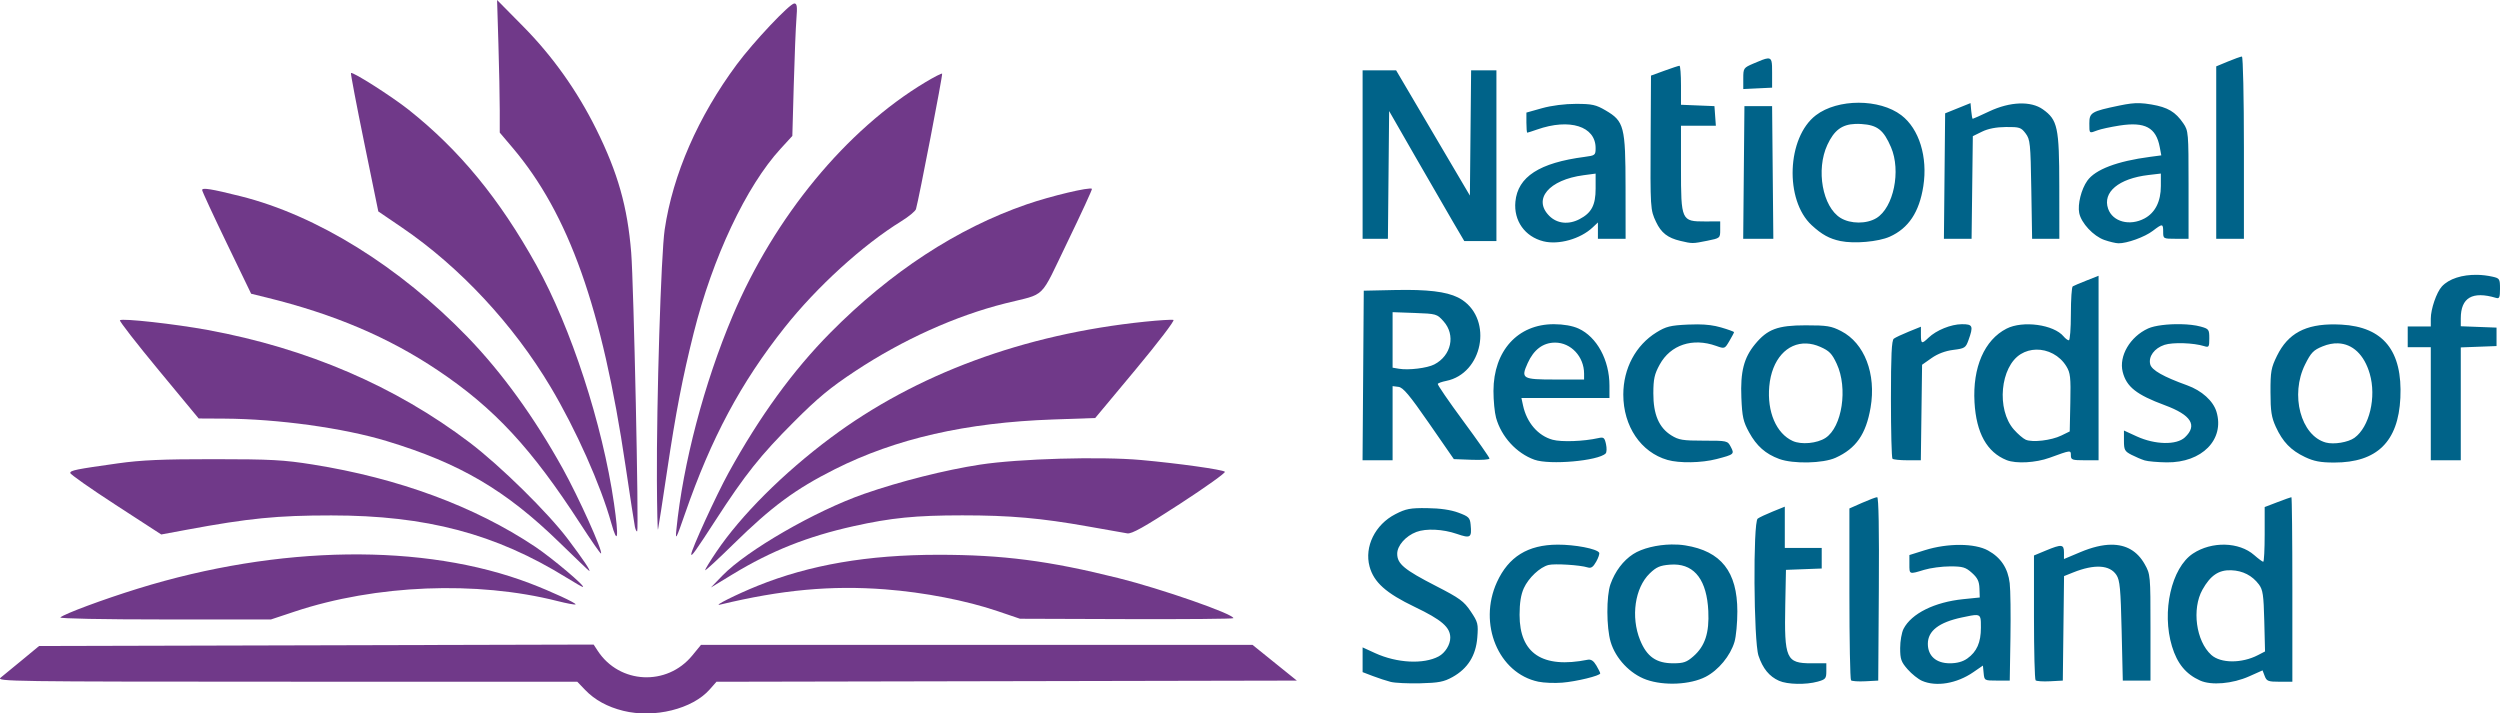 <?xml version="1.0" encoding="UTF-8" standalone="no"?>
<!-- Created with Inkscape (http://www.inkscape.org/) -->

<svg
   xmlns:dc="http://purl.org/dc/elements/1.1/"
   xmlns:cc="http://creativecommons.org/ns#"
   xmlns:rdf="http://www.w3.org/1999/02/22-rdf-syntax-ns#"
   xmlns:svg="http://www.w3.org/2000/svg"
   xmlns="http://www.w3.org/2000/svg"
   xmlns:sodipodi="http://sodipodi.sourceforge.net/DTD/sodipodi-0.dtd"
   xmlns:inkscape="http://www.inkscape.org/namespaces/inkscape"
   id="svg2"
   version="1.1"
   inkscape:version="0.91 r13725"
   width="191.138mm"
   height="54.548mm"
   viewBox="0 0 677.261 193.28"
   sodipodi:docname="nrs_logo.svg">
  <defs
     id="defs6" />
  <sodipodi:namedview
     pagecolor="#ffffff"
     bordercolor="#666666"
     borderopacity="1"
     objecttolerance="10"
     gridtolerance="10"
     guidetolerance="10"
     inkscape:pageopacity="0"
     inkscape:pageshadow="2"
     inkscape:window-width="1366"
     inkscape:window-height="705"
     id="namedview4"
     showgrid="false"
     inkscape:zoom="0.66830562"
     inkscape:cx="514.37379"
     inkscape:cy="135.40058"
     inkscape:window-x="933"
     inkscape:window-y="1024"
     inkscape:window-maximized="1"
     inkscape:current-layer="layer4"
     fit-margin-top="0"
     fit-margin-left="0"
     fit-margin-right="0"
     fit-margin-bottom="0"
     units="mm"
     inkscape:showpageshadow="false"
     borderlayer="false" />
  <g
     inkscape:groupmode="layer"
     id="layer6"
     inkscape:label="Background"
     style="display:inline"
     transform="translate(-11.496,11.642)" />
  <g
     inkscape:groupmode="layer"
     id="layer4"
     inkscape:label="NRS logo colour"
     style="display:inline"
     transform="translate(-36.11,20.235)">
    <g
       transform="translate(1.496,-234.922)"
       style="display:inline"
       id="g8463-5"
       inkscape:export-xdpi="300"
       inkscape:export-ydpi="300">
      <g
         style="fill:#703989;fill-opacity:1"
         id="g8438-2">
        <path
           inkscape:connector-curvature="0"
           style="display:inline;fill:#703989;fill-opacity:1"
           d="m 203.438,407.244 c -4.245,-1.052 -7.702,-2.944 -10.279,-5.627 l -2.154,-2.242 -78.784,-0.014 c -74.751,-0.013 -78.715,-0.069 -77.434,-1.094 0.742,-0.594 3.391,-2.767 5.885,-4.83 l 4.535,-3.75 75.113,-0.193 75.113,-0.193 1.12,1.709 c 5.894,8.995 18.745,9.624 25.604,1.254 l 2.368,-2.89 74.697,0 74.697,0 6.009,4.844 6.009,4.844 -78.615,0.159 -78.615,0.159 -1.809,2.06 c -4.672,5.322 -15.049,7.889 -23.461,5.804 z"
           id="path4484-6" />
        <path
           inkscape:connector-curvature="0"
           style="display:inline;fill:#703989;fill-opacity:1"
           d="m 50.969,381.948 c 1.032,-0.96 11.646,-4.903 20.975,-7.793 38.258,-11.85 77.575,-12.38 106.262,-1.432 5.713,2.18 12.645,5.384 12.33,5.699 -0.148,0.148 -2.368,-0.264 -4.934,-0.914 -21.833,-5.537 -49.186,-4.442 -71.123,2.846 l -6.458,2.146 -28.823,0 c -16.71,0 -28.574,-0.232 -28.229,-0.552 z"
           id="path4460-8" />
        <path
           inkscape:connector-curvature="0"
           style="display:inline;fill:#703989;fill-opacity:1"
           d="m 304.9,380.258 c -8.526,-2.895 -19.959,-5.111 -30.525,-5.915 -14.644,-1.115 -28.049,0.128 -44.688,4.142 -2.15,0.519 4.473,-2.801 10.177,-5.102 14.101,-5.688 29.861,-8.396 48.886,-8.402 17.52,-0.006 29.99,1.607 48.853,6.316 11.634,2.904 31.147,9.706 31.147,10.857 0,0.191 -13.008,0.304 -28.906,0.251 l -28.906,-0.096 -6.038,-2.05 z"
           id="path4458-8" />
        <path
           inkscape:connector-curvature="0"
           style="display:inline;fill:#703989;fill-opacity:1"
           d="m 188.125,371.193 c -19.25,-11.908 -38.007,-16.874 -63.75,-16.877 -14.651,-0.002 -22.365,0.762 -39.132,3.873 l -6.944,1.289 -12.355,-8.02 c -6.795,-4.411 -12.331,-8.301 -12.302,-8.645 0.06,-0.707 1.493,-0.996 12.92,-2.602 6.345,-0.892 12.027,-1.14 25.938,-1.133 15.55,0.008 18.963,0.192 26.868,1.453 23.174,3.695 43.816,11.318 60.153,22.216 4.654,3.105 13.935,10.937 12.98,10.954 -0.172,0.003 -2.141,-1.125 -4.375,-2.507 z"
           id="path4456-4" />
        <path
           inkscape:connector-curvature="0"
           style="display:inline;fill:#703989;fill-opacity:1"
           d="m 230.312,370.628 c 6.619,-6.838 25.215,-17.563 38.438,-22.168 9.674,-3.369 21.947,-6.463 31.37,-7.907 10.515,-1.611 32.618,-2.244 43.63,-1.249 10.084,0.911 22.047,2.587 22.691,3.179 0.277,0.254 -5.207,4.174 -12.188,8.711 -9.688,6.297 -13.061,8.186 -14.254,7.983 -0.859,-0.146 -5.641,-0.989 -10.625,-1.874 -12.814,-2.274 -21.144,-3.009 -34.069,-3.005 -12.645,0.004 -19.292,0.667 -29.5,2.941 -12.43,2.77 -22.311,6.702 -32.681,13.006 l -5.938,3.61 3.125,-3.228 z"
           id="path4454-4" />
        <path
           inkscape:connector-curvature="0"
           style="display:inline;fill:#703989;fill-opacity:1"
           d="m 186.227,361.696 c -14.599,-14.222 -27.027,-21.522 -46.852,-27.522 -11.755,-3.558 -29.456,-6.001 -44.062,-6.082 l -6.875,-0.038 -10.857,-13.118 c -5.971,-7.215 -10.688,-13.286 -10.483,-13.491 0.59,-0.59 14.915,0.999 23.84,2.644 26.93,4.965 50.783,15.219 70.919,30.487 8.306,6.298 21.178,18.959 26.619,26.181 4.134,5.488 6.262,8.661 5.766,8.596 -0.098,-0.013 -3.704,-3.458 -8.014,-7.656 z"
           id="path4452-3" />
        <path
           inkscape:connector-curvature="0"
           style="display:inline;fill:#703989;fill-opacity:1"
           d="m 225.625,369.159 c 0,-0.256 1.371,-2.491 3.046,-4.968 6.717,-9.931 18.117,-21.308 30.961,-30.898 23.15,-17.286 52.387,-28.088 85.16,-31.462 3.838,-0.395 7.312,-0.608 7.719,-0.472 0.407,0.136 -4.197,6.169 -10.23,13.408 l -10.97,13.161 -11.436,0.399 c -23.493,0.82 -42.591,5.174 -59.095,13.472 -10.708,5.384 -17.082,10.092 -27.497,20.313 -4.211,4.132 -7.656,7.304 -7.656,7.048 z"
           id="path4450-0" />
        <path
           inkscape:connector-curvature="0"
           style="display:inline;fill:#703989;fill-opacity:1"
           d="m 191.875,356.649 c -13.338,-20.598 -23.354,-31.386 -38.671,-41.649 -13.384,-8.968 -28.111,-15.226 -46.411,-19.721 l -4.145,-1.018 -6.636,-13.744 C 92.361,272.957 89.375,266.502 89.375,266.171 c 0,-0.712 2.479,-0.314 10.438,1.678 20.64,5.165 43.04,19.067 61.488,38.163 9.322,9.649 17.997,21.636 25.73,35.551 4.319,7.774 10.976,22.545 10.397,23.071 -0.132,0.12 -2.631,-3.473 -5.553,-7.985 z"
           id="path4448-6" />
        <path
           inkscape:connector-curvature="0"
           style="display:inline;fill:#703989;fill-opacity:1"
           d="m 221.875,364.83 c 0,-1.205 6.798,-16.043 10.087,-22.017 8.43,-15.312 17.476,-27.765 27.594,-37.987 16.32,-16.487 34.372,-28.288 53.21,-34.784 6.568,-2.265 17.093,-4.767 17.661,-4.199 0.126,0.126 -2.844,6.58 -6.601,14.34 -7.756,16.022 -5.537,13.832 -16.923,16.701 -13.462,3.392 -27.704,9.82 -40.553,18.303 -6.824,4.505 -10.176,7.277 -16.705,13.818 -9.063,9.078 -13.142,14.205 -21.198,26.641 -5.435,8.391 -6.572,9.979 -6.572,9.183 z"
           id="path4446-1" />
        <path
           inkscape:connector-curvature="0"
           style="display:inline;fill:#703989;fill-opacity:1"
           d="m 200.205,356.361 c -2.861,-10.272 -9.576,-25.33 -16.416,-36.816 -10.127,-17.004 -24.627,-32.563 -40.266,-43.209 l -6.423,-4.372 -3.817,-18.631 c -2.099,-10.247 -3.714,-18.734 -3.588,-18.86 0.444,-0.444 11.086,6.34 15.705,10.01 13.726,10.907 24.516,24.047 34.518,42.032 9.379,16.866 17.923,43.086 21.033,64.547 1.353,9.336 1.026,11.658 -0.745,5.299 z"
           id="path4444-8" />
        <path
           inkscape:connector-curvature="0"
           style="display:inline;fill:#703989;fill-opacity:1"
           d="m 217.854,358.125 c 1.783,-17.834 7.508,-39.584 15.22,-57.829 11.363,-26.881 30.81,-50.472 52.192,-63.312 2.38,-1.429 4.44,-2.487 4.577,-2.349 0.217,0.217 -6.299,33.963 -7.085,36.694 -0.161,0.559 -1.946,2.036 -3.966,3.283 -10.458,6.455 -22.899,17.787 -31.649,28.828 -11.836,14.934 -19.855,29.919 -26.924,50.311 -2.463,7.105 -2.677,7.501 -2.365,4.375 z"
           id="path4442-3" />
        <path
           inkscape:connector-curvature="0"
           style="display:inline;fill:#703989;fill-opacity:1"
           d="m 206.618,357.418 c -0.175,-0.814 -1.316,-8.23 -2.537,-16.48 -6.339,-42.838 -15.379,-68.283 -30.657,-86.292 L 170,250.608 l -0.002,-6.085 c -10e-4,-3.347 -0.164,-11.429 -0.362,-17.96 l -0.36,-11.875 7.115,7.205 c 7.931,8.031 14.601,17.419 19.749,27.795 5.858,11.807 8.476,21.05 9.47,33.438 0.677,8.443 2.106,74.992 1.62,75.478 -0.162,0.162 -0.438,-0.371 -0.612,-1.185 z"
           id="path4440-1" />
        <path
           inkscape:connector-curvature="0"
           style="display:inline;fill:#703989;fill-opacity:1"
           d="m 212.572,344.993 c -0.112,-21.712 1.117,-61.428 2.108,-68.118 2.21,-14.926 9.051,-30.595 19.521,-44.715 4.529,-6.108 14.363,-16.535 15.595,-16.535 0.733,0 0.841,0.799 0.568,4.219 -0.185,2.32 -0.508,10.395 -0.719,17.943 l -0.383,13.724 -3.176,3.464 c -9.313,10.156 -18.417,29.456 -23.547,49.922 -3.022,12.054 -4.847,21.51 -7.198,37.291 -1.229,8.25 -2.339,15.422 -2.466,15.938 -0.127,0.516 -0.263,-5.394 -0.303,-13.132 z"
           id="path4438-8" />
      </g>
      <g
         style="fill:#006389;fill-opacity:1"
         id="g8457-2">
        <path
           inkscape:connector-curvature="0"
           style="display:inline;fill:#006389;fill-opacity:1"
           d="m 543.15,349.375 c -0.338,0 -2.17,0.687 -4.07,1.527 l -3.455,1.529 0,23.055 c 0,12.68 0.199,23.256 0.443,23.5 0.244,0.244 2.002,0.361 3.906,0.26 l 3.463,-0.184 0.164,-24.844 c 0.105,-15.97 -0.056,-24.844 -0.451,-24.844 z m 112.217,0 c -0.141,0 -1.829,0.601 -3.75,1.336 l -3.492,1.338 0,7.412 c 0,4.077 -0.174,7.414 -0.387,7.414 -0.212,0 -1.316,-0.816 -2.451,-1.812 -4.1,-3.599 -11.5,-3.782 -16.596,-0.41 -5.842,3.866 -8.522,15.76 -5.668,25.154 1.414,4.657 3.76,7.508 7.602,9.238 3.058,1.377 8.763,0.891 13.307,-1.135 l 3.617,-1.613 0.586,1.539 c 0.524,1.379 0.943,1.539 4.037,1.539 l 3.453,0 0,-25 c 0,-13.75 -0.117,-25 -0.258,-25 z m -137.242,2.568 -3.281,1.326 c -1.805,0.729 -3.633,1.59 -4.062,1.916 -1.284,0.973 -1.094,33.213 0.219,37.137 1.162,3.472 2.922,5.621 5.562,6.795 2.266,1.007 7.265,1.114 10.469,0.225 2.13,-0.592 2.344,-0.847 2.344,-2.809 l 0,-2.158 -4.062,0 c -6.817,0 -7.351,-1.205 -7.061,-15.938 l 0.186,-9.375 4.844,-0.182 4.844,-0.184 0,-2.785 0,-2.787 -5,0 -5,0 0,-5.59 0,-5.592 z m -96.875,0.396 c -4.62,-0.052 -5.743,0.162 -8.623,1.639 -5.483,2.812 -8.44,8.802 -6.994,14.172 1.15,4.27 4.452,7.225 12.254,10.961 7.299,3.495 9.613,5.502 9.613,8.334 0,1.893 -1.386,4.123 -3.148,5.066 -4.081,2.184 -11.312,1.811 -17.209,-0.889 l -3.393,-1.555 0,3.352 0,3.352 2.779,1.061 c 1.528,0.584 3.708,1.296 4.844,1.584 1.136,0.288 4.736,0.459 8.002,0.379 4.977,-0.122 6.389,-0.396 8.723,-1.689 4.124,-2.286 6.339,-5.807 6.723,-10.688 0.293,-3.727 0.179,-4.18 -1.785,-7.105 -1.846,-2.75 -2.975,-3.575 -9.404,-6.875 -8.604,-4.416 -10.506,-6 -10.506,-8.742 0,-2.205 2.29,-4.808 5.197,-5.906 2.621,-0.99 7.192,-0.77 10.947,0.527 3.731,1.289 4.089,1.049 3.744,-2.521 -0.179,-1.86 -0.525,-2.196 -3.326,-3.234 -2.06,-0.764 -4.936,-1.181 -8.438,-1.221 z m 66.164,9.85 c -3.883,0.063 -7.94,1.034 -10.373,2.611 -2.713,1.759 -4.897,4.657 -6.143,8.148 -1.14,3.196 -1.113,11.723 0.049,15.637 1.339,4.508 5.276,8.671 9.678,10.23 4.811,1.705 11.892,1.363 16.047,-0.775 3.474,-1.788 6.705,-5.698 7.826,-9.473 0.43,-1.446 0.776,-5.162 0.773,-8.256 -0.012,-10.759 -4.389,-16.31 -14.098,-17.873 -1.19,-0.192 -2.465,-0.271 -3.76,-0.25 z m -30.873,0.047 c -8.02,0.036 -13.25,3.271 -16.395,10.141 -5.174,11.303 0.408,24.733 11.219,26.986 1.484,0.309 4.385,0.427 6.447,0.262 3.857,-0.31 10.312,-1.885 10.312,-2.516 0,-0.195 -0.477,-1.163 -1.061,-2.15 -0.748,-1.266 -1.44,-1.721 -2.344,-1.541 -12.22,2.435 -18.455,-1.677 -18.447,-12.168 0.002,-3.208 0.365,-5.484 1.15,-7.213 1.276,-2.809 4.364,-5.71 6.703,-6.297 1.653,-0.415 8.525,0.012 10.561,0.656 0.959,0.304 1.504,-0.057 2.346,-1.555 0.603,-1.073 0.963,-2.169 0.799,-2.436 -0.655,-1.06 -6.541,-2.191 -11.291,-2.17 z m 150.012,0.012 c -2.422,0.02 -5.203,0.688 -8.336,2.004 l -4.467,1.877 0,-1.814 c 0,-2.192 -0.646,-2.255 -4.916,-0.48 l -3.209,1.332 0,16.688 c 0,9.178 0.199,16.889 0.443,17.133 0.244,0.244 2.002,0.361 3.906,0.26 l 3.463,-0.184 0.168,-14.156 0.168,-14.154 2.479,-0.992 c 5.757,-2.304 9.905,-2.059 11.709,0.689 0.938,1.429 1.148,3.683 1.414,15.146 l 0.312,13.467 3.75,0 3.75,0 0,-14.375 c 0,-14.175 -0.022,-14.414 -1.562,-17.156 -1.997,-3.553 -5.035,-5.317 -9.072,-5.283 z m -40.953,0.055 c -3.051,-0.016 -6.423,0.457 -9.506,1.424 l -4.219,1.324 0,2.475 c 0,2.816 -0.103,2.778 4.006,1.531 1.687,-0.512 4.847,-0.932 7.021,-0.932 3.447,0 4.204,0.224 5.912,1.75 1.521,1.359 1.977,2.3 2.041,4.213 l 0.082,2.463 -4.439,0.449 c -7.806,0.788 -14.061,3.893 -16.207,8.043 -0.503,0.973 -0.916,3.321 -0.916,5.217 0,2.993 0.266,3.748 2.02,5.746 1.111,1.265 2.869,2.671 3.906,3.123 3.847,1.676 9.403,0.744 13.865,-2.326 l 2.629,-1.809 0.197,2.035 c 0.195,2.025 0.211,2.033 3.633,2.033 l 3.438,0 0.189,-11.562 c 0.104,-6.359 0.016,-13.025 -0.197,-14.812 -0.485,-4.072 -2.387,-6.946 -5.875,-8.871 -1.798,-0.993 -4.529,-1.498 -7.58,-1.514 z m -77.424,5.311 c 5.654,0.085 8.828,4.4 9.225,12.586 0.288,5.945 -0.883,9.512 -4.025,12.271 -1.835,1.612 -2.68,1.904 -5.492,1.904 -4.578,0 -7.137,-1.793 -8.957,-6.273 -2.558,-6.296 -1.426,-14.165 2.6,-18.066 1.796,-1.74 2.773,-2.163 5.486,-2.381 0.399,-0.032 0.787,-0.047 1.164,-0.041 z m 150.908,1.559 c 3.124,0.121 5.66,1.426 7.479,3.85 1.073,1.43 1.278,2.835 1.453,9.906 l 0.205,8.24 -1.932,1 c -4.388,2.269 -10.084,2.241 -12.631,-0.062 -4.134,-3.739 -5.312,-12.451 -2.389,-17.676 2.163,-3.867 4.427,-5.389 7.814,-5.258 z m -69.053,12.141 c 1.248,0.063 1.219,0.964 1.219,3.406 0,4.014 -1.106,6.524 -3.682,8.357 -1.218,0.867 -2.789,1.299 -4.725,1.299 -3.724,0 -5.969,-1.987 -5.969,-5.283 0,-3.499 3.004,-5.819 9.25,-7.141 1.95,-0.413 3.158,-0.677 3.906,-0.639 z"
           id="path4482-6" />
        <path
           inkscape:connector-curvature="0"
           style="display:inline;fill:#006389;fill-opacity:1"
           d="m 603.125,289.393 -3.248,1.281 c -1.787,0.704 -3.474,1.42 -3.75,1.59 -0.276,0.17 -0.502,3.528 -0.502,7.461 0,3.933 -0.247,7.15 -0.549,7.15 -0.302,0 -0.934,-0.467 -1.406,-1.037 -2.671,-3.228 -11.054,-4.379 -15.473,-2.125 -5.989,3.055 -9.22,10.487 -8.68,19.965 0.474,8.315 3.365,13.519 8.697,15.654 2.552,1.022 7.897,0.73 11.645,-0.637 5.801,-2.115 5.766,-2.111 5.766,-0.643 0,1.2 0.348,1.322 3.75,1.322 l 3.75,0 0,-24.99 0,-24.992 z m -187.398,3.83 c -1.11,-0.004 -2.287,0.01 -3.539,0.037 l -8.125,0.178 -0.164,22.969 -0.164,22.969 4.07,0 4.07,0 0,-10.041 0,-10.043 1.588,0.199 c 1.261,0.157 2.968,2.19 8.297,9.885 l 6.707,9.688 4.83,0.182 c 2.656,0.1 4.828,-0.051 4.828,-0.338 0,-0.287 -3.207,-4.868 -7.127,-10.182 -3.92,-5.314 -7.02,-9.837 -6.889,-10.051 0.131,-0.213 1.155,-0.571 2.273,-0.795 9.869,-1.974 12.704,-16.415 4.312,-21.969 -2.791,-1.847 -7.201,-2.661 -14.969,-2.688 z m -3.852,6.031 5.99,0.217 c 5.862,0.212 6.028,0.26 7.812,2.258 3.322,3.72 2.126,9.29 -2.51,11.688 -1.925,0.995 -6.951,1.608 -9.574,1.166 l -1.719,-0.291 0,-7.518 0,-7.52 z m 213.482,3.256 c -3.395,-0.066 -7.015,0.345 -8.801,1.156 -4.891,2.222 -7.972,7.475 -6.896,11.76 1.016,4.047 3.725,6.194 11.404,9.035 7.174,2.655 8.921,5.448 5.447,8.711 -2.262,2.125 -8.068,2.013 -13.016,-0.252 L 610,331.318 l 0,2.762 c 0,2.483 0.205,2.868 2.027,3.811 1.115,0.577 2.732,1.263 3.594,1.525 0.862,0.262 3.55,0.5 5.975,0.529 9.529,0.116 15.728,-6.184 13.477,-13.697 -0.885,-2.954 -3.99,-5.753 -7.975,-7.186 -6.413,-2.306 -9.586,-4.11 -9.979,-5.676 -0.532,-2.119 1.117,-4.369 3.863,-5.275 2.23,-0.736 7.883,-0.556 10.736,0.342 1.3,0.409 1.406,0.251 1.406,-2.102 0,-2.407 -0.126,-2.577 -2.344,-3.193 -1.431,-0.398 -3.387,-0.609 -5.424,-0.648 z m -169.766,0.004 c -9.8,-0.033 -16.373,7.218 -16.391,18.078 -0.004,2.597 0.313,5.872 0.705,7.279 1.431,5.132 5.542,9.619 10.406,11.359 4.118,1.474 17.262,0.314 19.281,-1.701 0.293,-0.292 0.335,-1.431 0.094,-2.529 -0.389,-1.771 -0.626,-1.955 -2.094,-1.627 -3.953,0.884 -9.944,1.102 -12.354,0.447 -3.953,-1.074 -7.023,-4.625 -8.027,-9.289 l -0.438,-2.031 11.926,0 11.924,0 0,-3.365 c 0,-6.912 -3.408,-13.187 -8.393,-15.451 -1.63,-0.74 -4.016,-1.161 -6.641,-1.17 z m 110.502,0 c -2.941,0.015 -6.917,1.627 -9.037,3.662 C 555.209,307.95 555,307.865 555,305.348 l 0,-2.154 -3.281,1.326 c -1.805,0.729 -3.633,1.59 -4.062,1.916 -0.589,0.446 -0.781,4.477 -0.781,16.35 0,8.666 0.187,15.945 0.416,16.174 0.229,0.229 2.053,0.416 4.051,0.416 l 3.633,0 0.17,-12.939 0.168,-12.939 2.57,-1.807 c 1.666,-1.17 3.736,-1.95 5.883,-2.217 3.081,-0.382 3.368,-0.563 4.102,-2.598 1.4,-3.885 1.2,-4.377 -1.773,-4.361 z m -71.562,0.043 c -0.831,-0.006 -1.725,0.014 -2.699,0.06 -4.724,0.226 -5.889,0.518 -8.477,2.117 -5.624,3.477 -8.98,9.772 -8.98,16.842 0,8.587 4.762,15.635 11.963,17.707 3.221,0.927 9.25,0.82 13.299,-0.234 4.782,-1.246 4.89,-1.337 3.857,-3.305 -0.871,-1.66 -0.964,-1.682 -7.344,-1.682 -5.646,0 -6.753,-0.18 -8.762,-1.43 -3.358,-2.088 -4.893,-5.683 -4.875,-11.424 0.012,-3.866 0.301,-5.17 1.719,-7.756 2.937,-5.358 8.917,-7.339 15.283,-5.066 2.317,0.827 2.335,0.819 3.594,-1.314 0.696,-1.179 1.266,-2.26 1.266,-2.402 0,-0.143 -1.59,-0.722 -3.533,-1.287 -1.885,-0.548 -3.818,-0.808 -6.311,-0.826 z m 29.232,0.26 c -7.57,0.004 -10.337,1.037 -13.699,5.115 -3.03,3.676 -3.995,7.451 -3.705,14.473 0.216,5.227 0.495,6.481 2.086,9.389 2.028,3.707 4.47,5.868 8.174,7.225 3.789,1.388 11.859,1.22 15.256,-0.318 5.554,-2.514 8.249,-6.374 9.486,-13.59 1.566,-9.135 -1.639,-17.474 -7.967,-20.727 -2.695,-1.385 -3.831,-1.568 -9.631,-1.566 z M 455.9,307.5 c 4.298,0 7.85,3.808 7.85,8.418 l 0,1.582 -7.832,0 c -8.936,0 -9.343,-0.243 -7.447,-4.447 1.654,-3.668 4.174,-5.553 7.43,-5.553 z m 68.084,0.242 c 1.206,0.046 2.47,0.342 3.758,0.912 2.451,1.084 3.16,1.817 4.455,4.6 3.06,6.573 1.462,17.114 -3.041,20.064 -2.276,1.491 -6.543,1.893 -8.875,0.836 -4.464,-2.024 -6.989,-7.907 -6.361,-14.826 0.661,-7.288 4.838,-11.785 10.064,-11.586 z m 62.211,1.66 c 3.161,-0.075 6.385,1.556 8.193,4.498 1.105,1.798 1.233,2.953 1.088,9.85 l -0.164,7.812 -2.283,1.115 c -2.695,1.318 -7.808,1.921 -9.625,1.135 -0.706,-0.306 -2.161,-1.553 -3.23,-2.771 -4.772,-5.434 -3.699,-17.034 1.889,-20.441 1.273,-0.776 2.696,-1.163 4.133,-1.197 z"
           id="path4436-9" />
        <path
           inkscape:connector-curvature="0"
           style="display:inline;fill:#006389;fill-opacity:1"
           d="m 705.715,289.143 c -4.047,-0.084 -7.697,1.06 -9.605,3.168 -1.439,1.59 -2.984,6.098 -2.984,8.705 l 0,2.109 -3.125,0 -3.125,0 0,2.812 0,2.812 3.125,0 3.125,0 0,15.312 0,15.312 4.062,0 4.062,0 0,-15.287 0,-15.285 4.844,-0.184 4.844,-0.182 0,-2.5 0,-2.5 -4.844,-0.182 -4.844,-0.184 0,-2.131 c 0,-5.624 3.141,-7.455 9.531,-5.557 0.927,0.276 1.094,-0.102 1.094,-2.48 0,-2.655 -0.109,-2.83 -2.031,-3.26 -1.388,-0.31 -2.78,-0.474 -4.129,-0.502 z m -38.477,13.426 c -8.074,-0.113 -12.809,2.463 -15.764,8.48 -1.608,3.275 -1.787,4.264 -1.775,9.889 0.01,5.163 0.26,6.793 1.439,9.375 1.867,4.087 4.089,6.384 7.924,8.197 2.428,1.148 4.188,1.479 7.891,1.484 11.57,0.015 17.364,-5.643 17.932,-17.506 0.61,-12.753 -4.61,-19.239 -15.986,-19.863 -0.568,-0.031 -1.122,-0.049 -1.66,-0.057 z m 0.754,5.131 c 3.934,0.134 7.087,3.045 8.596,8.234 1.846,6.351 -0.077,14.414 -4.143,17.361 -1.686,1.222 -5.608,1.868 -7.758,1.277 -6.784,-1.863 -9.718,-12.935 -5.609,-21.162 1.608,-3.219 2.252,-3.882 4.752,-4.9 1.453,-0.592 2.851,-0.855 4.162,-0.811 z"
           id="path4420-7" />
        <path
           inkscape:connector-curvature="0"
           style="display:inline;fill:#006389;fill-opacity:1"
           d="m 641.959,230 c -0.298,0 -1.985,0.601 -3.75,1.334 L 635,232.666 l 0,23.355 0,23.354 3.75,0 3.75,0 0,-24.688 C 642.5,241.109 642.257,230 641.959,230 Z m -128.52,0.523 c -0.738,0.066 -1.91,0.563 -3.777,1.363 -2.72,1.166 -2.787,1.263 -2.787,4.059 l 0,2.865 3.906,-0.188 3.906,-0.186 0,-4.062 c 0,-2.875 -0.019,-3.962 -1.248,-3.852 z M 489.596,232.5 c -0.223,0 -2.051,0.6 -4.062,1.334 l -3.658,1.334 -0.092,16.322 c -0.11,19.732 -0.093,20.008 1.457,23.305 1.392,2.962 3.158,4.341 6.594,5.15 3.256,0.767 3.276,0.767 7.25,-0.031 3.525,-0.708 3.541,-0.722 3.541,-2.98 l 0,-2.27 -4.117,0.012 C 490.113,274.694 490,274.444 490,260.244 l 0,-11.494 4.723,0 4.725,0 -0.193,-2.656 -0.191,-2.656 -4.531,-0.184 -4.531,-0.184 0,-5.285 C 490,234.878 489.818,232.5 489.596,232.5 Z m -85.846,1.25 0,22.812 0,22.812 3.428,0 3.428,0 0.166,-17.301 0.166,-17.301 7.15,12.457 c 3.933,6.851 8.513,14.777 10.18,17.613 l 3.031,5.156 4.35,0 4.352,0 0,-23.125 0,-23.125 -3.428,0 -3.428,0 -0.166,16.961 -0.166,16.961 -8.059,-13.68 c -4.432,-7.524 -8.926,-15.156 -9.988,-16.961 l -1.934,-3.281 -4.541,0 -4.541,0 z m 134.375,8.768 c -4.307,0 -8.614,1.129 -11.576,3.389 -7.871,6.004 -8.519,22.987 -1.137,29.795 2.736,2.524 4.8,3.66 7.787,4.285 3.71,0.776 10.273,0.198 13.344,-1.176 5.106,-2.284 8.015,-6.658 9.107,-13.697 1.228,-7.912 -1.134,-15.534 -5.949,-19.207 -2.962,-2.259 -7.269,-3.389 -11.576,-3.389 z m 30.312,0.1 -3.438,1.385 -3.438,1.387 -0.166,16.994 -0.166,16.992 3.748,0 3.748,0 0.168,-13.902 0.168,-13.9 2.5,-1.225 c 1.654,-0.81 3.848,-1.234 6.486,-1.254 3.66,-0.028 4.095,0.113 5.312,1.732 1.237,1.645 1.341,2.663 1.545,15.156 l 0.219,13.393 3.688,0 3.688,0 -0.014,-14.219 c -0.015,-15.994 -0.441,-17.988 -4.445,-20.844 -3.25,-2.318 -8.893,-2.106 -14.518,0.543 -2.359,1.111 -4.382,2.02 -4.494,2.02 -0.113,0 -0.292,-0.958 -0.398,-2.129 l -0.193,-2.129 z m 45.838,0.018 c -1.617,-0.049 -3.161,0.157 -5.525,0.648 -7.592,1.578 -8.125,1.894 -8.125,4.826 0,2.812 -0.073,2.749 2.189,1.889 0.906,-0.344 3.598,-0.927 5.98,-1.297 6.926,-1.075 9.91,0.524 10.908,5.848 l 0.418,2.23 -3.029,0.4 c -8.954,1.178 -14.844,3.414 -17.012,6.459 -1.635,2.296 -2.666,6.408 -2.195,8.76 0.544,2.721 3.84,6.255 6.803,7.295 1.375,0.483 3.088,0.889 3.807,0.904 2.299,0.048 7.12,-1.691 9.305,-3.357 2.67,-2.036 2.826,-2.022 2.826,0.26 0,1.856 0.035,1.875 3.438,1.875 l 3.438,0 0,-14.596 c 0,-14.107 -0.047,-14.663 -1.406,-16.66 -2.135,-3.136 -4.22,-4.374 -8.635,-5.125 -1.217,-0.207 -2.213,-0.33 -3.184,-0.359 z m -152.709,0.188 c -3.032,-0.004 -6.666,0.46 -9.223,1.178 l -4.219,1.186 0,2.719 c 0,1.496 0.106,2.721 0.234,2.721 0.129,0 1.324,-0.382 2.656,-0.85 8.839,-3.102 15.859,-0.882 15.859,5.014 0,1.927 -0.123,2.026 -2.969,2.396 -12.253,1.596 -18.112,5.381 -18.76,12.127 -0.496,5.158 2.557,9.482 7.582,10.74 4.137,1.036 10.04,-0.631 13.365,-3.773 l 1.406,-1.328 0,2.213 0,2.211 3.75,0 3.75,0 -0.014,-13.906 c -0.016,-16.515 -0.382,-17.933 -5.393,-20.869 -2.633,-1.543 -3.667,-1.771 -8.027,-1.777 z m 45.621,0.615 -0.166,17.969 -0.166,17.969 4.082,0 4.082,0 -0.166,-17.969 -0.166,-17.969 -3.75,0 -3.75,0 z m 30.037,4.82 c 0.524,-0.02 1.081,-0.011 1.674,0.027 4.305,0.276 5.983,1.596 7.998,6.281 2.754,6.401 0.703,16.366 -3.953,19.205 -2.656,1.619 -7.007,1.604 -9.695,-0.035 -4.907,-2.992 -6.731,-13.067 -3.588,-19.818 1.817,-3.902 3.897,-5.52 7.564,-5.66 z M 620,261.703 l 0,3.377 c 0,4.179 -1.537,7.234 -4.414,8.777 -4.007,2.149 -8.638,0.923 -9.871,-2.615 -1.565,-4.49 2.868,-8.198 10.936,-9.146 L 620,261.703 Z m -153.125,0.012 0,4.059 c 0,4.498 -1.115,6.603 -4.398,8.301 -2.965,1.533 -6.057,1.193 -8.15,-0.9 -4.535,-4.535 -0.115,-9.779 9.293,-11.027 l 3.256,-0.432 z"
           id="path4408-9" />
      </g>
    </g>
  </g>
  <g
     inkscape:groupmode="layer"
     id="layer5"
     inkscape:label="NRS logo white"
     transform="translate(-11.496,224.922)"
     style="display:inline" />
  <g
     inkscape:groupmode="layer"
     id="layer1"
     inkscape:label="NRS logo black"
     transform="translate(-11.496,11.642)" />
</svg>
